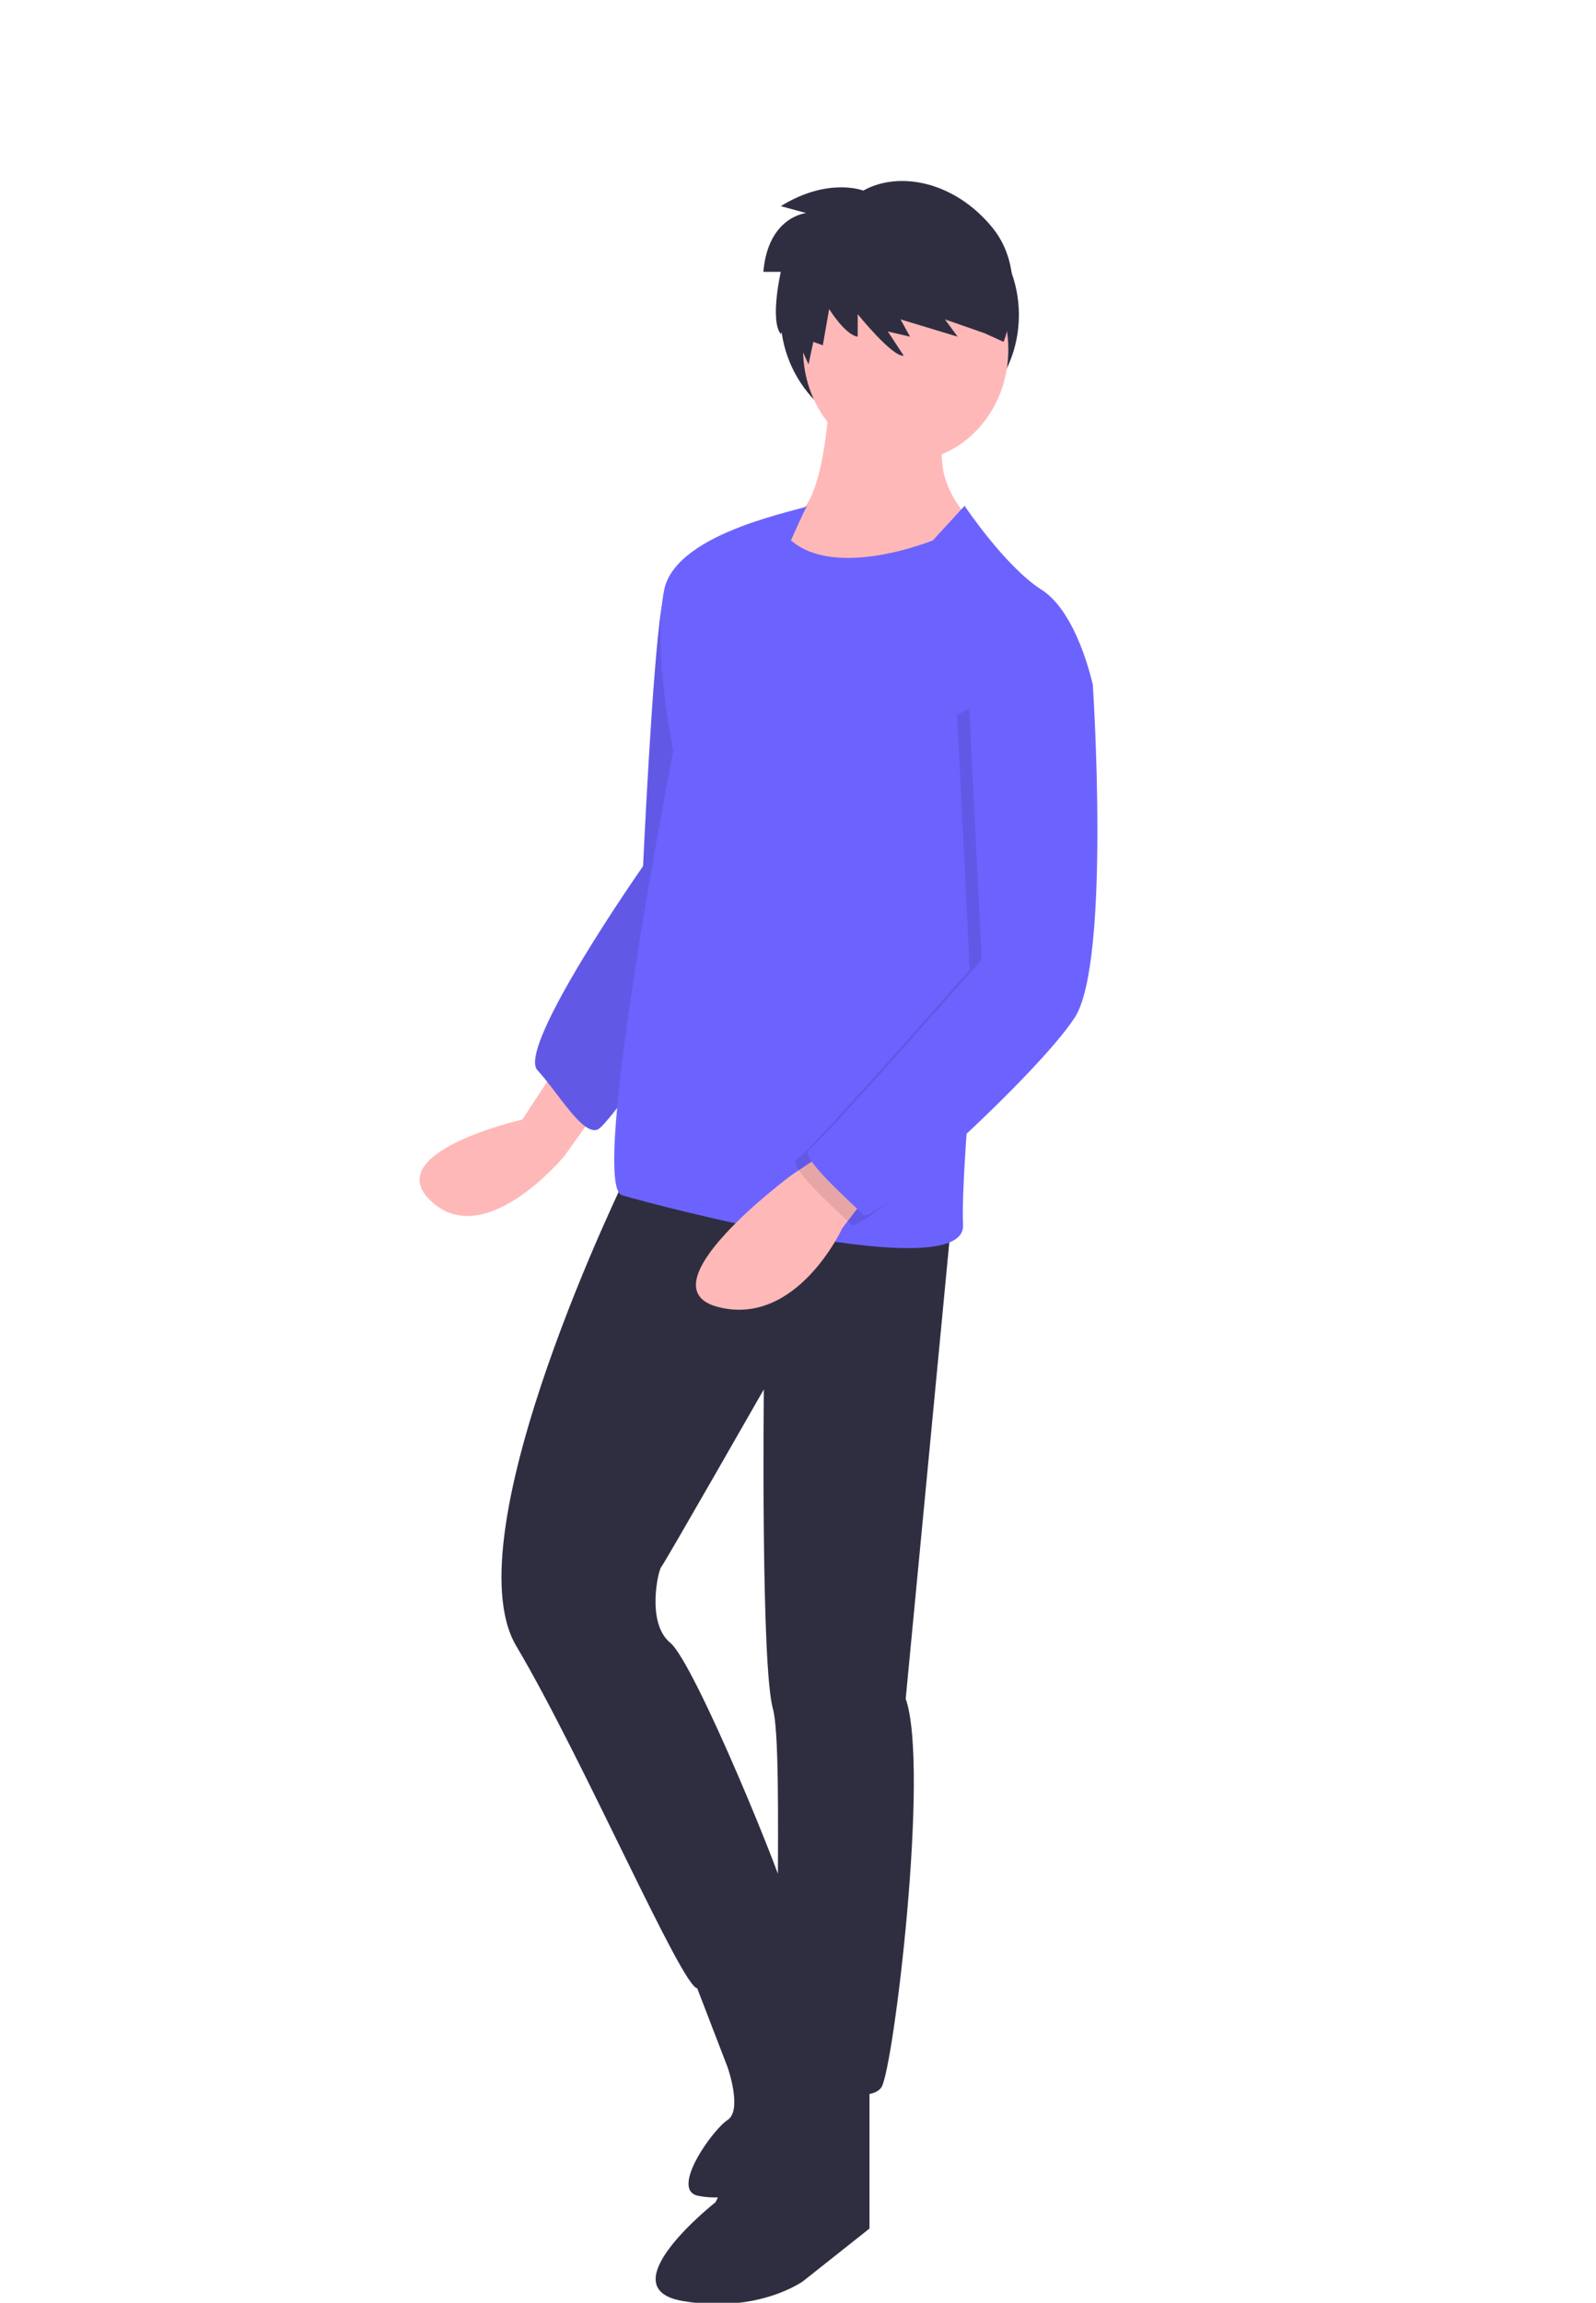 <svg width="301" height="434" viewBox="0 0 301 434" fill="none" xmlns="http://www.w3.org/2000/svg">
<g id="undraw_Login_v483 1">
<g clip-path="url(#clip0)">
<path id="Vector" d="M169.674 82.308C182.094 82.308 192.162 72.034 192.162 59.36C192.162 46.686 182.094 36.412 169.674 36.412C157.255 36.412 147.187 46.686 147.187 59.36C147.187 72.034 157.255 82.308 169.674 82.308Z" fill="#2F2E41"/>
<path id="Vector_2" d="M104.204 202.317L98.511 211C98.511 211 71.185 217.202 81.432 226.505C91.68 235.809 106.482 217.823 106.482 217.823L114.452 206.659L104.204 202.317Z" fill="#FFB8B8"/>
<path id="Vector_3" d="M133.808 103.705C133.808 103.705 126.407 103.705 124.699 114.868C122.991 126.032 121.283 163.244 121.283 163.244C121.283 163.244 97.373 197.356 101.358 201.697C105.343 206.039 109.897 214.101 112.744 212.861C115.59 211.621 140.07 175.028 140.07 175.028L133.808 103.705Z" fill="#6C63FF"/>
<path id="Vector_4" opacity="0.1" d="M133.808 103.705C133.808 103.705 126.407 103.705 124.699 114.868C122.991 126.032 121.283 163.244 121.283 163.244C121.283 163.244 97.373 197.356 101.358 201.697C105.343 206.039 109.897 214.101 112.744 212.861C115.59 211.621 140.07 175.028 140.07 175.028L133.808 103.705Z" fill="black"/>
<path id="Vector_5" d="M156.58 72.074C156.58 72.074 156.011 96.262 149.179 97.503C142.348 98.743 144.625 106.806 144.625 106.806C144.625 106.806 166.828 121.071 181.63 106.806L184.476 99.363C184.476 99.363 174.229 91.301 178.783 80.137L156.58 72.074Z" fill="#FFB8B8"/>
<path id="Vector_6" d="M118.437 220.924C118.437 220.924 84.848 289.146 97.373 310.233C109.897 331.32 128.684 374.735 131.531 374.735C134.377 374.735 150.318 366.052 149.179 360.47C148.041 354.888 130.962 313.334 126.407 309.613C121.853 305.892 124.13 295.968 124.699 295.348C125.269 294.728 144.056 261.857 144.056 261.857C144.056 261.857 143.486 313.954 145.764 322.017C148.041 330.08 145.194 387.759 148.041 390.24C150.887 392.721 163.981 397.062 166.258 393.341C168.536 389.62 175.367 333.181 170.813 320.157L179.352 230.847L118.437 220.924Z" fill="#2F2E41"/>
<path id="Vector_7" d="M149.179 386.519L134.947 415.048C134.947 415.048 114.452 431.173 128.684 433.654C142.917 436.135 151.457 429.933 151.457 429.933L163.981 420.01V391.48L149.179 386.519Z" fill="#2F2E41"/>
<path id="Vector_8" d="M129.823 370.393L137.224 389.62C137.224 389.62 140.07 397.682 137.224 399.543C134.377 401.403 126.407 412.567 131.531 413.808C132.562 414.028 133.609 414.141 134.659 414.146C138.926 414.225 143.163 413.362 147.115 411.609C151.068 409.857 154.654 407.252 157.658 403.951L162.273 398.923C162.273 398.923 146.464 359.262 146.683 359.556C146.902 359.85 129.823 370.393 129.823 370.393Z" fill="#2F2E41"/>
<path id="Vector_9" d="M170.813 86.959C181.503 86.959 190.169 77.518 190.169 65.872C190.169 54.226 181.503 44.785 170.813 44.785C160.123 44.785 151.457 54.226 151.457 65.872C151.457 77.518 160.123 86.959 170.813 86.959Z" fill="#FFB8B8"/>
<path id="Vector_10" d="M181.914 95.332L175.937 101.844C175.937 101.844 157.719 109.287 149.179 101.844C149.179 101.844 152.31 94.712 152.31 95.332C152.31 95.952 127.546 99.984 125.269 111.147C122.991 122.311 126.976 141.537 126.976 141.537C126.976 141.537 111.036 223.404 117.298 225.265C123.561 227.126 182.199 242.631 181.63 230.847C181.06 219.063 186.184 170.687 186.184 170.687L206.11 129.133C206.11 129.133 203.263 115.489 196.431 111.147C189.6 106.806 181.914 95.332 181.914 95.332Z" fill="#6C63FF"/>
<path id="Vector_11" d="M156.58 216.582L149.179 221.544C149.179 221.544 120.714 242.631 135.516 246.352C150.318 250.073 158.857 231.467 158.857 231.467L164.55 224.025L156.58 216.582Z" fill="#FFB8B8"/>
<path id="Vector_12" opacity="0.1" d="M198.709 125.412L203.832 130.994C203.832 130.994 207.248 183.091 200.417 193.635C193.585 204.178 162.273 232.708 160.565 230.847C158.857 228.986 148.041 219.683 150.318 218.443C152.595 217.202 182.872 182.738 182.872 182.738L180.491 134.715L198.709 125.412Z" fill="black"/>
<path id="Vector_13" d="M200.986 123.551L206.11 129.133C206.11 129.133 209.525 181.23 202.694 191.774C195.862 202.317 164.55 230.847 162.843 228.986C161.135 227.126 150.318 217.823 152.595 216.582C154.872 215.342 185.149 180.877 185.149 180.877L182.768 132.854L200.986 123.551Z" fill="#6C63FF"/>
<path id="Vector_14" d="M162.807 35.919C162.807 35.919 156.228 33.313 147.255 38.852L152.041 40.155C152.041 40.155 144.863 40.807 143.966 51.233H147.255C147.255 51.233 145.162 60.356 147.255 62.962L148.601 60.193L152.489 68.664L153.387 64.429L155.181 65.08L156.377 58.238C156.377 58.238 159.368 63.125 161.761 63.451V59.216C161.761 59.216 168.34 67.361 170.434 67.035L167.443 62.474L171.63 63.451L169.836 60.193L180.603 63.451L178.21 60.193L185.687 62.8L189.276 64.429C189.276 64.429 194.36 51.722 187.182 42.925C180.004 34.127 169.537 32.172 162.807 35.919Z" fill="#2F2E41"/>
</g>
</g>
<defs>
<clipPath id="clip0">
<rect width="301" height="434" fill="white"/>
</clipPath>
</defs>
</svg>

